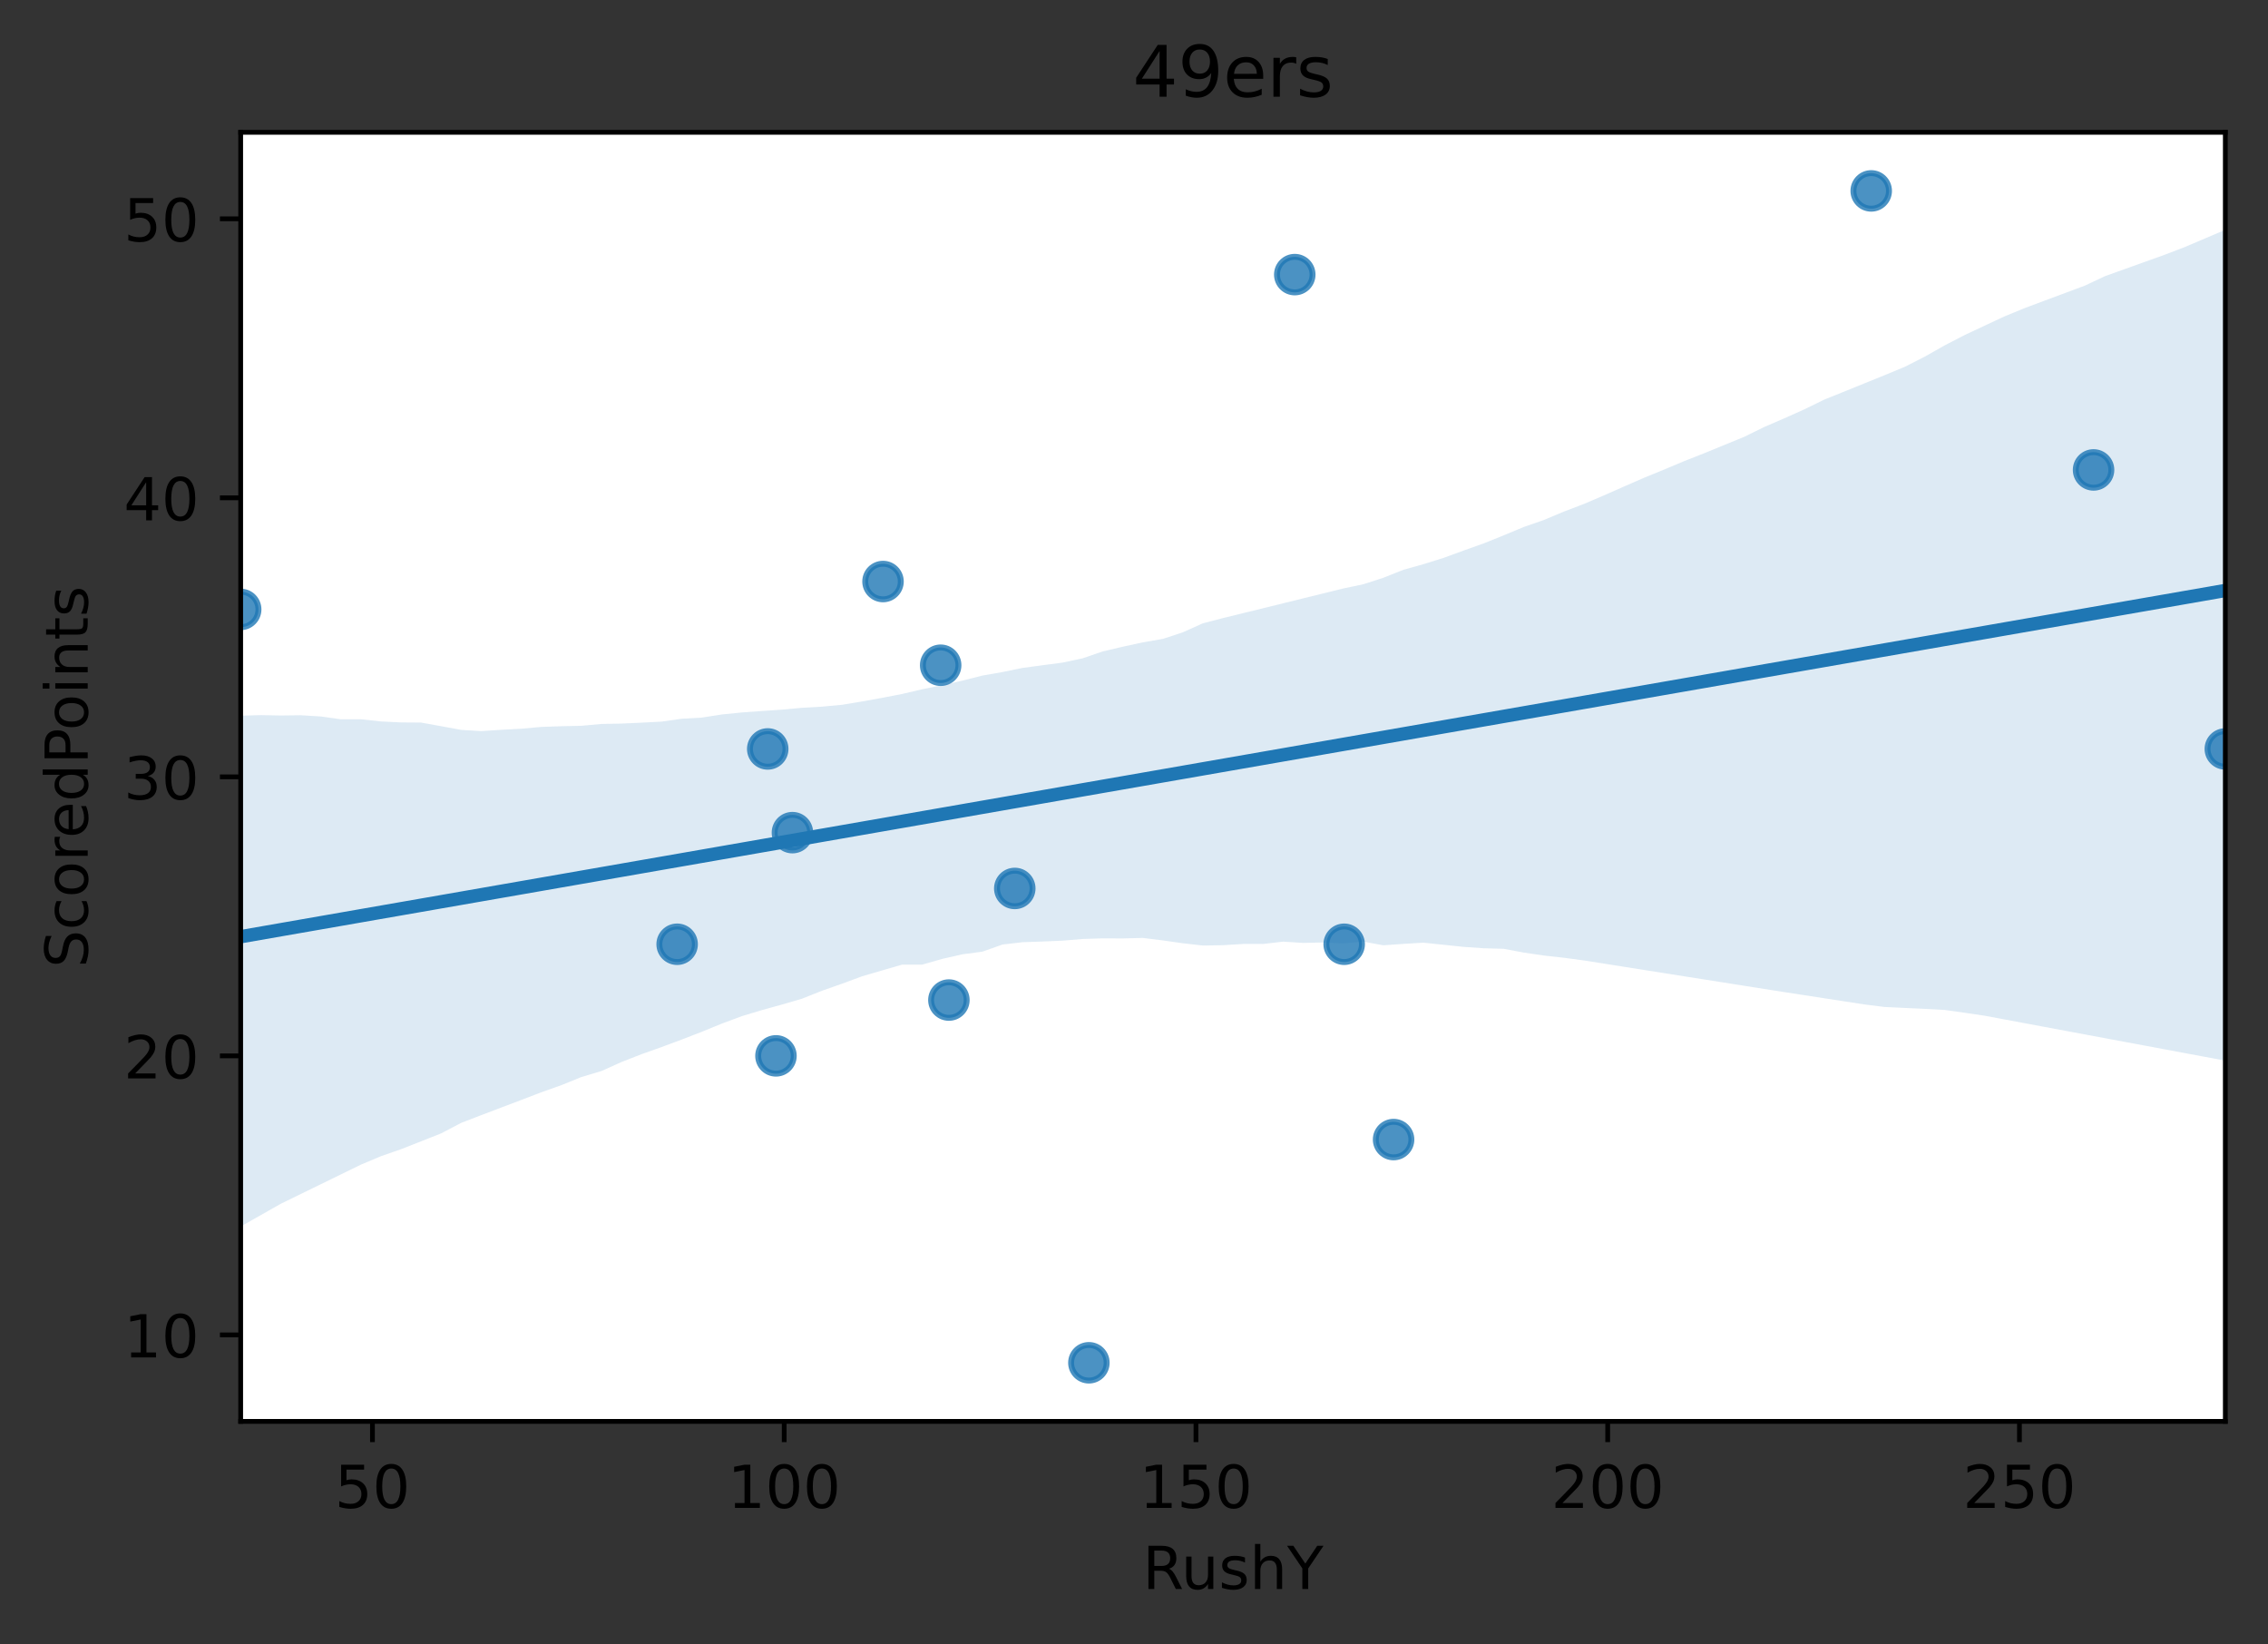 <?xml version="1.0" encoding="utf-8" standalone="no"?>
<!DOCTYPE svg PUBLIC "-//W3C//DTD SVG 1.1//EN"
  "http://www.w3.org/Graphics/SVG/1.1/DTD/svg11.dtd">
<!-- Created with matplotlib (https://matplotlib.org/) -->
<svg height="277.314pt" version="1.1" viewBox="0 0 382.603 277.314" width="382.603pt" xmlns="http://www.w3.org/2000/svg" xmlns:xlink="http://www.w3.org/1999/xlink">
 <rect x="0" y="0" width="382.603" height="277.314" fill="#333333" stroke="none"/>
 <defs>
  <style type="text/css">
*{stroke-linecap:butt;stroke-linejoin:round;}
  </style>
 </defs>
 <g id="figure_1">
  <g id="patch_1">
   <path d="M 0 277.314 
L 382.603 277.314 
L 382.603 0 
L 0 0 
z
" style="fill:none;"/>
  </g>
  <g id="axes_1">
   <g id="patch_2">
    <path d="M 40.603 239.758 
L 375.403 239.758 
L 375.403 22.318 
L 40.603 22.318 
z
" style="fill:#ffffff;"/>
   </g>
   <g id="PathCollection_1">
    <defs>
     <path d="M 0 3 
C 0.796 3 1.559 2.684 2.121 2.121 
C 2.684 1.559 3 0.796 3 0 
C 3 -0.796 2.684 -1.559 2.121 -2.121 
C 1.559 -2.684 0.796 -3 0 -3 
C -0.796 -3 -1.559 -2.684 -2.121 -2.121 
C -2.684 -1.559 -3 -0.796 -3 0 
C -3 0.796 -2.684 1.559 -2.121 2.121 
C -1.559 2.684 -0.796 3 0 3 
z
" id="med440c8128" style="stroke:#1f77b4;stroke-opacity:0.8;"/>
    </defs>
    <g clip-path="url(#pca82115f9b)">
     <use style="fill:#1f77b4;fill-opacity:0.8;stroke:#1f77b4;stroke-opacity:0.8;" x="129.513" xlink:href="#med440c8128" y="126.332"/>
     <use style="fill:#1f77b4;fill-opacity:0.8;stroke:#1f77b4;stroke-opacity:0.8;" x="353.176" xlink:href="#med440c8128" y="79.267"/>
     <use style="fill:#1f77b4;fill-opacity:0.8;stroke:#1f77b4;stroke-opacity:0.8;" x="226.757" xlink:href="#med440c8128" y="159.277"/>
     <use style="fill:#1f77b4;fill-opacity:0.8;stroke:#1f77b4;stroke-opacity:0.8;" x="375.403" xlink:href="#med440c8128" y="126.332"/>
     <use style="fill:#1f77b4;fill-opacity:0.8;stroke:#1f77b4;stroke-opacity:0.8;" x="130.902" xlink:href="#med440c8128" y="178.103"/>
     <use style="fill:#1f77b4;fill-opacity:0.8;stroke:#1f77b4;stroke-opacity:0.8;" x="183.692" xlink:href="#med440c8128" y="229.874"/>
     <use style="fill:#1f77b4;fill-opacity:0.8;stroke:#1f77b4;stroke-opacity:0.8;" x="315.667" xlink:href="#med440c8128" y="32.202"/>
     <use style="fill:#1f77b4;fill-opacity:0.8;stroke:#1f77b4;stroke-opacity:0.8;" x="133.68" xlink:href="#med440c8128" y="140.451"/>
     <use style="fill:#1f77b4;fill-opacity:0.8;stroke:#1f77b4;stroke-opacity:0.8;" x="114.231" xlink:href="#med440c8128" y="159.277"/>
     <use style="fill:#1f77b4;fill-opacity:0.8;stroke:#1f77b4;stroke-opacity:0.8;" x="40.603" xlink:href="#med440c8128" y="102.799"/>
     <use style="fill:#1f77b4;fill-opacity:0.8;stroke:#1f77b4;stroke-opacity:0.8;" x="148.962" xlink:href="#med440c8128" y="98.093"/>
     <use style="fill:#1f77b4;fill-opacity:0.8;stroke:#1f77b4;stroke-opacity:0.8;" x="235.093" xlink:href="#med440c8128" y="192.223"/>
     <use style="fill:#1f77b4;fill-opacity:0.8;stroke:#1f77b4;stroke-opacity:0.8;" x="218.422" xlink:href="#med440c8128" y="46.321"/>
     <use style="fill:#1f77b4;fill-opacity:0.8;stroke:#1f77b4;stroke-opacity:0.8;" x="160.075" xlink:href="#med440c8128" y="168.69"/>
     <use style="fill:#1f77b4;fill-opacity:0.8;stroke:#1f77b4;stroke-opacity:0.8;" x="158.686" xlink:href="#med440c8128" y="112.212"/>
     <use style="fill:#1f77b4;fill-opacity:0.8;stroke:#1f77b4;stroke-opacity:0.8;" x="171.189" xlink:href="#med440c8128" y="149.864"/>
    </g>
   </g>
   <g id="PolyCollection_1">
    <path clip-path="url(#pca82115f9b)" d="M 40.603 120.722 
L 40.603 206.89 
L 43.985 204.971 
L 47.367 203.052 
L 50.749 201.401 
L 54.13 199.75 
L 57.512 198.099 
L 60.894 196.448 
L 64.276 195.024 
L 67.658 193.845 
L 71.039 192.517 
L 74.421 191.179 
L 77.803 189.405 
L 81.185 188.101 
L 84.567 186.817 
L 87.949 185.535 
L 91.33 184.243 
L 94.712 183.041 
L 98.094 181.667 
L 101.476 180.656 
L 104.858 179.135 
L 108.239 177.815 
L 111.621 176.611 
L 115.003 175.354 
L 118.385 174.045 
L 121.767 172.664 
L 125.149 171.404 
L 128.53 170.387 
L 131.912 169.449 
L 135.294 168.461 
L 138.676 167.115 
L 142.058 165.928 
L 145.439 164.678 
L 148.821 163.687 
L 152.203 162.709 
L 155.585 162.71 
L 158.967 161.742 
L 162.349 160.975 
L 165.73 160.524 
L 169.112 159.326 
L 172.494 158.931 
L 175.876 158.814 
L 179.258 158.67 
L 182.639 158.389 
L 186.021 158.283 
L 189.403 158.295 
L 192.785 158.21 
L 196.167 158.629 
L 199.549 159.11 
L 202.93 159.494 
L 206.312 159.437 
L 209.694 159.228 
L 213.076 159.229 
L 216.458 158.835 
L 219.839 159.05 
L 223.221 158.974 
L 226.603 159.131 
L 229.985 158.834 
L 233.367 159.454 
L 236.749 159.214 
L 240.13 159.011 
L 243.512 159.365 
L 246.894 159.719 
L 250.276 159.954 
L 253.658 160.043 
L 257.039 160.677 
L 260.421 161.179 
L 263.803 161.553 
L 267.185 162.007 
L 270.567 162.541 
L 273.949 163.076 
L 277.33 163.61 
L 280.712 164.144 
L 284.094 164.679 
L 287.476 165.213 
L 290.858 165.748 
L 294.239 166.282 
L 297.621 166.816 
L 301.003 167.346 
L 304.385 167.868 
L 307.767 168.389 
L 311.149 168.911 
L 314.53 169.432 
L 317.912 169.857 
L 321.294 170.015 
L 324.676 170.174 
L 328.058 170.361 
L 331.439 170.831 
L 334.821 171.337 
L 338.203 171.968 
L 341.585 172.599 
L 344.967 173.23 
L 348.349 173.861 
L 351.73 174.493 
L 355.112 175.124 
L 358.494 175.755 
L 361.876 176.386 
L 365.258 177.018 
L 368.639 177.649 
L 372.021 178.28 
L 375.403 178.911 
L 375.403 38.759 
L 375.403 38.759 
L 372.021 40.201 
L 368.639 41.643 
L 365.258 42.941 
L 361.876 44.154 
L 358.494 45.366 
L 355.112 46.579 
L 351.73 48.171 
L 348.349 49.434 
L 344.967 50.692 
L 341.585 51.959 
L 338.203 53.346 
L 334.821 54.925 
L 331.439 56.512 
L 328.058 58.258 
L 324.676 60.174 
L 321.294 61.891 
L 317.912 63.29 
L 314.53 64.662 
L 311.149 66.034 
L 307.767 67.398 
L 304.385 69.051 
L 301.003 70.566 
L 297.621 72.025 
L 294.239 73.687 
L 290.858 75.071 
L 287.476 76.456 
L 284.094 77.791 
L 280.712 79.211 
L 277.33 80.597 
L 273.949 82.074 
L 270.567 83.569 
L 267.185 85.012 
L 263.803 86.301 
L 260.421 87.721 
L 257.039 88.895 
L 253.658 90.307 
L 250.276 91.664 
L 246.894 92.871 
L 243.512 94.107 
L 240.13 95.165 
L 236.749 96.113 
L 233.367 97.459 
L 229.985 98.553 
L 226.603 99.266 
L 223.221 100.098 
L 219.839 100.931 
L 216.458 101.766 
L 213.076 102.599 
L 209.694 103.428 
L 206.312 104.258 
L 202.93 105.135 
L 199.549 106.656 
L 196.167 107.769 
L 192.785 108.356 
L 189.403 109.09 
L 186.021 109.885 
L 182.639 111.045 
L 179.258 111.768 
L 175.876 112.214 
L 172.494 112.668 
L 169.112 113.361 
L 165.73 113.955 
L 162.349 114.811 
L 158.967 115.579 
L 155.585 116.262 
L 152.203 117.055 
L 148.821 117.711 
L 145.439 118.322 
L 142.058 118.883 
L 138.676 119.199 
L 135.294 119.391 
L 131.912 119.704 
L 128.53 119.932 
L 125.149 120.177 
L 121.767 120.516 
L 118.385 121.046 
L 115.003 121.241 
L 111.621 121.72 
L 108.239 121.899 
L 104.858 122.052 
L 101.476 122.116 
L 98.094 122.425 
L 94.712 122.499 
L 91.33 122.616 
L 87.949 122.919 
L 84.567 123.102 
L 81.185 123.323 
L 77.803 123.118 
L 74.421 122.495 
L 71.039 121.886 
L 67.658 121.859 
L 64.276 121.694 
L 60.894 121.327 
L 57.512 121.332 
L 54.13 120.855 
L 50.749 120.649 
L 47.367 120.691 
L 43.985 120.628 
L 40.603 120.722 
z
" style="fill:#1f77b4;fill-opacity:0.15;"/>
   </g>
   <g id="matplotlib.axis_1">
    <g id="xtick_1">
     <g id="line2d_1">
      <defs>
       <path d="M 0 0 
L 0 3.5 
" id="m88f4fafa24" style="stroke:#000000;stroke-width:0.8;"/>
      </defs>
      <g>
       <use style="stroke:#000000;stroke-width:0.8;" x="62.831" xlink:href="#m88f4fafa24" y="239.758"/>
      </g>
     </g>
     <g id="text_1">
      <!-- 50 -->
      <defs>
       <path d="M 10.797 72.906 
L 49.516 72.906 
L 49.516 64.594 
L 19.828 64.594 
L 19.828 46.734 
Q 21.969 47.469 24.109 47.828 
Q 26.266 48.188 28.422 48.188 
Q 40.625 48.188 47.75 41.5 
Q 54.891 34.812 54.891 23.391 
Q 54.891 11.625 47.562 5.094 
Q 40.234 -1.422 26.906 -1.422 
Q 22.312 -1.422 17.547 -0.641 
Q 12.797 0.141 7.719 1.703 
L 7.719 11.625 
Q 12.109 9.234 16.797 8.062 
Q 21.484 6.891 26.703 6.891 
Q 35.156 6.891 40.078 11.328 
Q 45.016 15.766 45.016 23.391 
Q 45.016 31 40.078 35.438 
Q 35.156 39.891 26.703 39.891 
Q 22.75 39.891 18.812 39.016 
Q 14.891 38.141 10.797 36.281 
z
" id="DejaVuSans-53"/>
       <path d="M 31.781 66.406 
Q 24.172 66.406 20.328 58.906 
Q 16.5 51.422 16.5 36.375 
Q 16.5 21.391 20.328 13.891 
Q 24.172 6.391 31.781 6.391 
Q 39.453 6.391 43.281 13.891 
Q 47.125 21.391 47.125 36.375 
Q 47.125 51.422 43.281 58.906 
Q 39.453 66.406 31.781 66.406 
z
M 31.781 74.219 
Q 44.047 74.219 50.516 64.516 
Q 56.984 54.828 56.984 36.375 
Q 56.984 17.969 50.516 8.266 
Q 44.047 -1.422 31.781 -1.422 
Q 19.531 -1.422 13.062 8.266 
Q 6.594 17.969 6.594 36.375 
Q 6.594 54.828 13.062 64.516 
Q 19.531 74.219 31.781 74.219 
z
" id="DejaVuSans-48"/>
      </defs>
      <g transform="translate(56.468 254.357)scale(0.1 -0.1)">
       <use xlink:href="#DejaVuSans-53"/>
       <use x="63.623" xlink:href="#DejaVuSans-48"/>
      </g>
     </g>
    </g>
    <g id="xtick_2">
     <g id="line2d_2">
      <g>
       <use style="stroke:#000000;stroke-width:0.8;" x="132.291" xlink:href="#m88f4fafa24" y="239.758"/>
      </g>
     </g>
     <g id="text_2">
      <!-- 100 -->
      <defs>
       <path d="M 12.406 8.297 
L 28.516 8.297 
L 28.516 63.922 
L 10.984 60.406 
L 10.984 69.391 
L 28.422 72.906 
L 38.281 72.906 
L 38.281 8.297 
L 54.391 8.297 
L 54.391 0 
L 12.406 0 
z
" id="DejaVuSans-49"/>
      </defs>
      <g transform="translate(122.747 254.357)scale(0.1 -0.1)">
       <use xlink:href="#DejaVuSans-49"/>
       <use x="63.623" xlink:href="#DejaVuSans-48"/>
       <use x="127.246" xlink:href="#DejaVuSans-48"/>
      </g>
     </g>
    </g>
    <g id="xtick_3">
     <g id="line2d_3">
      <g>
       <use style="stroke:#000000;stroke-width:0.8;" x="201.752" xlink:href="#m88f4fafa24" y="239.758"/>
      </g>
     </g>
     <g id="text_3">
      <!-- 150 -->
      <g transform="translate(192.208 254.357)scale(0.1 -0.1)">
       <use xlink:href="#DejaVuSans-49"/>
       <use x="63.623" xlink:href="#DejaVuSans-53"/>
       <use x="127.246" xlink:href="#DejaVuSans-48"/>
      </g>
     </g>
    </g>
    <g id="xtick_4">
     <g id="line2d_4">
      <g>
       <use style="stroke:#000000;stroke-width:0.8;" x="271.212" xlink:href="#m88f4fafa24" y="239.758"/>
      </g>
     </g>
     <g id="text_4">
      <!-- 200 -->
      <defs>
       <path d="M 19.188 8.297 
L 53.609 8.297 
L 53.609 0 
L 7.328 0 
L 7.328 8.297 
Q 12.938 14.109 22.625 23.891 
Q 32.328 33.688 34.812 36.531 
Q 39.547 41.844 41.422 45.531 
Q 43.312 49.219 43.312 52.781 
Q 43.312 58.594 39.234 62.25 
Q 35.156 65.922 28.609 65.922 
Q 23.969 65.922 18.812 64.312 
Q 13.672 62.703 7.812 59.422 
L 7.812 69.391 
Q 13.766 71.781 18.938 73 
Q 24.125 74.219 28.422 74.219 
Q 39.75 74.219 46.484 68.547 
Q 53.219 62.891 53.219 53.422 
Q 53.219 48.922 51.531 44.891 
Q 49.859 40.875 45.406 35.406 
Q 44.188 33.984 37.641 27.219 
Q 31.109 20.453 19.188 8.297 
z
" id="DejaVuSans-50"/>
      </defs>
      <g transform="translate(261.669 254.357)scale(0.1 -0.1)">
       <use xlink:href="#DejaVuSans-50"/>
       <use x="63.623" xlink:href="#DejaVuSans-48"/>
       <use x="127.246" xlink:href="#DejaVuSans-48"/>
      </g>
     </g>
    </g>
    <g id="xtick_5">
     <g id="line2d_5">
      <g>
       <use style="stroke:#000000;stroke-width:0.8;" x="340.673" xlink:href="#m88f4fafa24" y="239.758"/>
      </g>
     </g>
     <g id="text_5">
      <!-- 250 -->
      <g transform="translate(331.129 254.357)scale(0.1 -0.1)">
       <use xlink:href="#DejaVuSans-50"/>
       <use x="63.623" xlink:href="#DejaVuSans-53"/>
       <use x="127.246" xlink:href="#DejaVuSans-48"/>
      </g>
     </g>
    </g>
    <g id="text_6">
     <!-- RushY -->
     <defs>
      <path d="M 44.391 34.188 
Q 47.562 33.109 50.562 29.594 
Q 53.562 26.078 56.594 19.922 
L 66.609 0 
L 56 0 
L 46.688 18.703 
Q 43.062 26.031 39.672 28.422 
Q 36.281 30.812 30.422 30.812 
L 19.672 30.812 
L 19.672 0 
L 9.812 0 
L 9.812 72.906 
L 32.078 72.906 
Q 44.578 72.906 50.734 67.672 
Q 56.891 62.453 56.891 51.906 
Q 56.891 45.016 53.688 40.469 
Q 50.484 35.938 44.391 34.188 
z
M 19.672 64.797 
L 19.672 38.922 
L 32.078 38.922 
Q 39.203 38.922 42.844 42.219 
Q 46.484 45.516 46.484 51.906 
Q 46.484 58.297 42.844 61.547 
Q 39.203 64.797 32.078 64.797 
z
" id="DejaVuSans-82"/>
      <path d="M 8.5 21.578 
L 8.5 54.688 
L 17.484 54.688 
L 17.484 21.922 
Q 17.484 14.156 20.5 10.266 
Q 23.531 6.391 29.594 6.391 
Q 36.859 6.391 41.078 11.031 
Q 45.312 15.672 45.312 23.688 
L 45.312 54.688 
L 54.297 54.688 
L 54.297 0 
L 45.312 0 
L 45.312 8.406 
Q 42.047 3.422 37.719 1 
Q 33.406 -1.422 27.688 -1.422 
Q 18.266 -1.422 13.375 4.438 
Q 8.5 10.297 8.5 21.578 
z
M 31.109 56 
z
" id="DejaVuSans-117"/>
      <path d="M 44.281 53.078 
L 44.281 44.578 
Q 40.484 46.531 36.375 47.5 
Q 32.281 48.484 27.875 48.484 
Q 21.188 48.484 17.844 46.438 
Q 14.5 44.391 14.5 40.281 
Q 14.5 37.156 16.891 35.375 
Q 19.281 33.594 26.516 31.984 
L 29.594 31.297 
Q 39.156 29.25 43.188 25.516 
Q 47.219 21.781 47.219 15.094 
Q 47.219 7.469 41.188 3.016 
Q 35.156 -1.422 24.609 -1.422 
Q 20.219 -1.422 15.453 -0.562 
Q 10.688 0.297 5.422 2 
L 5.422 11.281 
Q 10.406 8.688 15.234 7.391 
Q 20.062 6.109 24.812 6.109 
Q 31.156 6.109 34.562 8.281 
Q 37.984 10.453 37.984 14.406 
Q 37.984 18.062 35.516 20.016 
Q 33.062 21.969 24.703 23.781 
L 21.578 24.516 
Q 13.234 26.266 9.516 29.906 
Q 5.812 33.547 5.812 39.891 
Q 5.812 47.609 11.281 51.797 
Q 16.75 56 26.812 56 
Q 31.781 56 36.172 55.266 
Q 40.578 54.547 44.281 53.078 
z
" id="DejaVuSans-115"/>
      <path d="M 54.891 33.016 
L 54.891 0 
L 45.906 0 
L 45.906 32.719 
Q 45.906 40.484 42.875 44.328 
Q 39.844 48.188 33.797 48.188 
Q 26.516 48.188 22.312 43.547 
Q 18.109 38.922 18.109 30.906 
L 18.109 0 
L 9.078 0 
L 9.078 75.984 
L 18.109 75.984 
L 18.109 46.188 
Q 21.344 51.125 25.703 53.562 
Q 30.078 56 35.797 56 
Q 45.219 56 50.047 50.172 
Q 54.891 44.344 54.891 33.016 
z
" id="DejaVuSans-104"/>
      <path d="M -0.203 72.906 
L 10.406 72.906 
L 30.609 42.922 
L 50.688 72.906 
L 61.281 72.906 
L 35.5 34.719 
L 35.5 0 
L 25.594 0 
L 25.594 34.719 
z
" id="DejaVuSans-89"/>
     </defs>
     <g transform="translate(192.758 268.035)scale(0.1 -0.1)">
      <use xlink:href="#DejaVuSans-82"/>
      <use x="64.982" xlink:href="#DejaVuSans-117"/>
      <use x="128.361" xlink:href="#DejaVuSans-115"/>
      <use x="180.461" xlink:href="#DejaVuSans-104"/>
      <use x="243.84" xlink:href="#DejaVuSans-89"/>
     </g>
    </g>
   </g>
   <g id="matplotlib.axis_2">
    <g id="ytick_1">
     <g id="line2d_6">
      <defs>
       <path d="M 0 0 
L -3.5 0 
" id="m8c54864b11" style="stroke:#000000;stroke-width:0.8;"/>
      </defs>
      <g>
       <use style="stroke:#000000;stroke-width:0.8;" x="40.603" xlink:href="#m8c54864b11" y="225.168"/>
      </g>
     </g>
     <g id="text_7">
      <!-- 10 -->
      <g transform="translate(20.878 228.967)scale(0.1 -0.1)">
       <use xlink:href="#DejaVuSans-49"/>
       <use x="63.623" xlink:href="#DejaVuSans-48"/>
      </g>
     </g>
    </g>
    <g id="ytick_2">
     <g id="line2d_7">
      <g>
       <use style="stroke:#000000;stroke-width:0.8;" x="40.603" xlink:href="#m8c54864b11" y="178.103"/>
      </g>
     </g>
     <g id="text_8">
      <!-- 20 -->
      <g transform="translate(20.878 181.902)scale(0.1 -0.1)">
       <use xlink:href="#DejaVuSans-50"/>
       <use x="63.623" xlink:href="#DejaVuSans-48"/>
      </g>
     </g>
    </g>
    <g id="ytick_3">
     <g id="line2d_8">
      <g>
       <use style="stroke:#000000;stroke-width:0.8;" x="40.603" xlink:href="#m8c54864b11" y="131.038"/>
      </g>
     </g>
     <g id="text_9">
      <!-- 30 -->
      <defs>
       <path d="M 40.578 39.312 
Q 47.656 37.797 51.625 33 
Q 55.609 28.219 55.609 21.188 
Q 55.609 10.406 48.188 4.484 
Q 40.766 -1.422 27.094 -1.422 
Q 22.516 -1.422 17.656 -0.516 
Q 12.797 0.391 7.625 2.203 
L 7.625 11.719 
Q 11.719 9.328 16.594 8.109 
Q 21.484 6.891 26.812 6.891 
Q 36.078 6.891 40.938 10.547 
Q 45.797 14.203 45.797 21.188 
Q 45.797 27.641 41.281 31.266 
Q 36.766 34.906 28.719 34.906 
L 20.219 34.906 
L 20.219 43.016 
L 29.109 43.016 
Q 36.375 43.016 40.234 45.922 
Q 44.094 48.828 44.094 54.297 
Q 44.094 59.906 40.109 62.906 
Q 36.141 65.922 28.719 65.922 
Q 24.656 65.922 20.016 65.031 
Q 15.375 64.156 9.812 62.312 
L 9.812 71.094 
Q 15.438 72.656 20.344 73.438 
Q 25.25 74.219 29.594 74.219 
Q 40.828 74.219 47.359 69.109 
Q 53.906 64.016 53.906 55.328 
Q 53.906 49.266 50.438 45.094 
Q 46.969 40.922 40.578 39.312 
z
" id="DejaVuSans-51"/>
      </defs>
      <g transform="translate(20.878 134.837)scale(0.1 -0.1)">
       <use xlink:href="#DejaVuSans-51"/>
       <use x="63.623" xlink:href="#DejaVuSans-48"/>
      </g>
     </g>
    </g>
    <g id="ytick_4">
     <g id="line2d_9">
      <g>
       <use style="stroke:#000000;stroke-width:0.8;" x="40.603" xlink:href="#m8c54864b11" y="83.973"/>
      </g>
     </g>
     <g id="text_10">
      <!-- 40 -->
      <defs>
       <path d="M 37.797 64.312 
L 12.891 25.391 
L 37.797 25.391 
z
M 35.203 72.906 
L 47.609 72.906 
L 47.609 25.391 
L 58.016 25.391 
L 58.016 17.188 
L 47.609 17.188 
L 47.609 0 
L 37.797 0 
L 37.797 17.188 
L 4.891 17.188 
L 4.891 26.703 
z
" id="DejaVuSans-52"/>
      </defs>
      <g transform="translate(20.878 87.772)scale(0.1 -0.1)">
       <use xlink:href="#DejaVuSans-52"/>
       <use x="63.623" xlink:href="#DejaVuSans-48"/>
      </g>
     </g>
    </g>
    <g id="ytick_5">
     <g id="line2d_10">
      <g>
       <use style="stroke:#000000;stroke-width:0.8;" x="40.603" xlink:href="#m8c54864b11" y="36.908"/>
      </g>
     </g>
     <g id="text_11">
      <!-- 50 -->
      <g transform="translate(20.878 40.707)scale(0.1 -0.1)">
       <use xlink:href="#DejaVuSans-53"/>
       <use x="63.623" xlink:href="#DejaVuSans-48"/>
      </g>
     </g>
    </g>
    <g id="text_12">
     <!-- ScoredPoints -->
     <defs>
      <path d="M 53.516 70.516 
L 53.516 60.891 
Q 47.906 63.578 42.922 64.891 
Q 37.938 66.219 33.297 66.219 
Q 25.25 66.219 20.875 63.094 
Q 16.5 59.969 16.5 54.203 
Q 16.5 49.359 19.406 46.891 
Q 22.312 44.438 30.422 42.922 
L 36.375 41.703 
Q 47.406 39.594 52.656 34.297 
Q 57.906 29 57.906 20.125 
Q 57.906 9.516 50.797 4.047 
Q 43.703 -1.422 29.984 -1.422 
Q 24.812 -1.422 18.969 -0.25 
Q 13.141 0.922 6.891 3.219 
L 6.891 13.375 
Q 12.891 10.016 18.656 8.297 
Q 24.422 6.594 29.984 6.594 
Q 38.422 6.594 43.016 9.906 
Q 47.609 13.234 47.609 19.391 
Q 47.609 24.75 44.312 27.781 
Q 41.016 30.812 33.5 32.328 
L 27.484 33.5 
Q 16.453 35.688 11.516 40.375 
Q 6.594 45.062 6.594 53.422 
Q 6.594 63.094 13.406 68.656 
Q 20.219 74.219 32.172 74.219 
Q 37.312 74.219 42.625 73.281 
Q 47.953 72.359 53.516 70.516 
z
" id="DejaVuSans-83"/>
      <path d="M 48.781 52.594 
L 48.781 44.188 
Q 44.969 46.297 41.141 47.344 
Q 37.312 48.391 33.406 48.391 
Q 24.656 48.391 19.812 42.844 
Q 14.984 37.312 14.984 27.297 
Q 14.984 17.281 19.812 11.734 
Q 24.656 6.203 33.406 6.203 
Q 37.312 6.203 41.141 7.25 
Q 44.969 8.297 48.781 10.406 
L 48.781 2.094 
Q 45.016 0.344 40.984 -0.531 
Q 36.969 -1.422 32.422 -1.422 
Q 20.062 -1.422 12.781 6.344 
Q 5.516 14.109 5.516 27.297 
Q 5.516 40.672 12.859 48.328 
Q 20.219 56 33.016 56 
Q 37.156 56 41.109 55.141 
Q 45.062 54.297 48.781 52.594 
z
" id="DejaVuSans-99"/>
      <path d="M 30.609 48.391 
Q 23.391 48.391 19.188 42.75 
Q 14.984 37.109 14.984 27.297 
Q 14.984 17.484 19.156 11.844 
Q 23.344 6.203 30.609 6.203 
Q 37.797 6.203 41.984 11.859 
Q 46.188 17.531 46.188 27.297 
Q 46.188 37.016 41.984 42.703 
Q 37.797 48.391 30.609 48.391 
z
M 30.609 56 
Q 42.328 56 49.016 48.375 
Q 55.719 40.766 55.719 27.297 
Q 55.719 13.875 49.016 6.219 
Q 42.328 -1.422 30.609 -1.422 
Q 18.844 -1.422 12.172 6.219 
Q 5.516 13.875 5.516 27.297 
Q 5.516 40.766 12.172 48.375 
Q 18.844 56 30.609 56 
z
" id="DejaVuSans-111"/>
      <path d="M 41.109 46.297 
Q 39.594 47.172 37.812 47.578 
Q 36.031 48 33.891 48 
Q 26.266 48 22.188 43.047 
Q 18.109 38.094 18.109 28.812 
L 18.109 0 
L 9.078 0 
L 9.078 54.688 
L 18.109 54.688 
L 18.109 46.188 
Q 20.953 51.172 25.484 53.578 
Q 30.031 56 36.531 56 
Q 37.453 56 38.578 55.875 
Q 39.703 55.766 41.062 55.516 
z
" id="DejaVuSans-114"/>
      <path d="M 56.203 29.594 
L 56.203 25.203 
L 14.891 25.203 
Q 15.484 15.922 20.484 11.062 
Q 25.484 6.203 34.422 6.203 
Q 39.594 6.203 44.453 7.469 
Q 49.312 8.734 54.109 11.281 
L 54.109 2.781 
Q 49.266 0.734 44.188 -0.344 
Q 39.109 -1.422 33.891 -1.422 
Q 20.797 -1.422 13.156 6.188 
Q 5.516 13.812 5.516 26.812 
Q 5.516 40.234 12.766 48.109 
Q 20.016 56 32.328 56 
Q 43.359 56 49.781 48.891 
Q 56.203 41.797 56.203 29.594 
z
M 47.219 32.234 
Q 47.125 39.594 43.094 43.984 
Q 39.062 48.391 32.422 48.391 
Q 24.906 48.391 20.391 44.141 
Q 15.875 39.891 15.188 32.172 
z
" id="DejaVuSans-101"/>
      <path d="M 45.406 46.391 
L 45.406 75.984 
L 54.391 75.984 
L 54.391 0 
L 45.406 0 
L 45.406 8.203 
Q 42.578 3.328 38.25 0.953 
Q 33.938 -1.422 27.875 -1.422 
Q 17.969 -1.422 11.734 6.484 
Q 5.516 14.406 5.516 27.297 
Q 5.516 40.188 11.734 48.094 
Q 17.969 56 27.875 56 
Q 33.938 56 38.25 53.625 
Q 42.578 51.266 45.406 46.391 
z
M 14.797 27.297 
Q 14.797 17.391 18.875 11.75 
Q 22.953 6.109 30.078 6.109 
Q 37.203 6.109 41.297 11.75 
Q 45.406 17.391 45.406 27.297 
Q 45.406 37.203 41.297 42.844 
Q 37.203 48.484 30.078 48.484 
Q 22.953 48.484 18.875 42.844 
Q 14.797 37.203 14.797 27.297 
z
" id="DejaVuSans-100"/>
      <path d="M 19.672 64.797 
L 19.672 37.406 
L 32.078 37.406 
Q 38.969 37.406 42.719 40.969 
Q 46.484 44.531 46.484 51.125 
Q 46.484 57.672 42.719 61.234 
Q 38.969 64.797 32.078 64.797 
z
M 9.812 72.906 
L 32.078 72.906 
Q 44.344 72.906 50.609 67.359 
Q 56.891 61.812 56.891 51.125 
Q 56.891 40.328 50.609 34.812 
Q 44.344 29.297 32.078 29.297 
L 19.672 29.297 
L 19.672 0 
L 9.812 0 
z
" id="DejaVuSans-80"/>
      <path d="M 9.422 54.688 
L 18.406 54.688 
L 18.406 0 
L 9.422 0 
z
M 9.422 75.984 
L 18.406 75.984 
L 18.406 64.594 
L 9.422 64.594 
z
" id="DejaVuSans-105"/>
      <path d="M 54.891 33.016 
L 54.891 0 
L 45.906 0 
L 45.906 32.719 
Q 45.906 40.484 42.875 44.328 
Q 39.844 48.188 33.797 48.188 
Q 26.516 48.188 22.312 43.547 
Q 18.109 38.922 18.109 30.906 
L 18.109 0 
L 9.078 0 
L 9.078 54.688 
L 18.109 54.688 
L 18.109 46.188 
Q 21.344 51.125 25.703 53.562 
Q 30.078 56 35.797 56 
Q 45.219 56 50.047 50.172 
Q 54.891 44.344 54.891 33.016 
z
" id="DejaVuSans-110"/>
      <path d="M 18.312 70.219 
L 18.312 54.688 
L 36.812 54.688 
L 36.812 47.703 
L 18.312 47.703 
L 18.312 18.016 
Q 18.312 11.328 20.141 9.422 
Q 21.969 7.516 27.594 7.516 
L 36.812 7.516 
L 36.812 0 
L 27.594 0 
Q 17.188 0 13.234 3.875 
Q 9.281 7.766 9.281 18.016 
L 9.281 47.703 
L 2.688 47.703 
L 2.688 54.688 
L 9.281 54.688 
L 9.281 70.219 
z
" id="DejaVuSans-116"/>
     </defs>
     <g transform="translate(14.798 163.23)rotate(-90)scale(0.1 -0.1)">
      <use xlink:href="#DejaVuSans-83"/>
      <use x="63.477" xlink:href="#DejaVuSans-99"/>
      <use x="118.457" xlink:href="#DejaVuSans-111"/>
      <use x="179.639" xlink:href="#DejaVuSans-114"/>
      <use x="218.502" xlink:href="#DejaVuSans-101"/>
      <use x="280.025" xlink:href="#DejaVuSans-100"/>
      <use x="343.502" xlink:href="#DejaVuSans-80"/>
      <use x="400.18" xlink:href="#DejaVuSans-111"/>
      <use x="461.361" xlink:href="#DejaVuSans-105"/>
      <use x="489.145" xlink:href="#DejaVuSans-110"/>
      <use x="552.523" xlink:href="#DejaVuSans-116"/>
      <use x="591.732" xlink:href="#DejaVuSans-115"/>
     </g>
    </g>
   </g>
   <g id="line2d_11">
    <path clip-path="url(#pca82115f9b)" d="M 40.603 158.005 
L 43.985 157.415 
L 47.367 156.825 
L 50.749 156.235 
L 54.13 155.645 
L 57.512 155.055 
L 60.894 154.465 
L 64.276 153.875 
L 67.658 153.285 
L 71.039 152.696 
L 74.421 152.106 
L 77.803 151.516 
L 81.185 150.926 
L 84.567 150.336 
L 87.949 149.746 
L 91.33 149.156 
L 94.712 148.566 
L 98.094 147.976 
L 101.476 147.386 
L 104.858 146.796 
L 108.239 146.206 
L 111.621 145.616 
L 115.003 145.026 
L 118.385 144.436 
L 121.767 143.846 
L 125.149 143.256 
L 128.53 142.666 
L 131.912 142.077 
L 135.294 141.487 
L 138.676 140.897 
L 142.058 140.307 
L 145.439 139.717 
L 148.821 139.127 
L 152.203 138.537 
L 155.585 137.947 
L 158.967 137.357 
L 162.349 136.767 
L 165.73 136.177 
L 169.112 135.587 
L 172.494 134.997 
L 175.876 134.407 
L 179.258 133.817 
L 182.639 133.227 
L 186.021 132.637 
L 189.403 132.048 
L 192.785 131.458 
L 196.167 130.868 
L 199.549 130.278 
L 202.93 129.688 
L 206.312 129.098 
L 209.694 128.508 
L 213.076 127.918 
L 216.458 127.328 
L 219.839 126.738 
L 223.221 126.148 
L 226.603 125.558 
L 229.985 124.968 
L 233.367 124.378 
L 236.749 123.788 
L 240.13 123.198 
L 243.512 122.608 
L 246.894 122.019 
L 250.276 121.429 
L 253.658 120.839 
L 257.039 120.249 
L 260.421 119.659 
L 263.803 119.069 
L 267.185 118.479 
L 270.567 117.889 
L 273.949 117.299 
L 277.33 116.709 
L 280.712 116.119 
L 284.094 115.529 
L 287.476 114.939 
L 290.858 114.349 
L 294.239 113.759 
L 297.621 113.169 
L 301.003 112.579 
L 304.385 111.989 
L 307.767 111.4 
L 311.149 110.81 
L 314.53 110.22 
L 317.912 109.63 
L 321.294 109.04 
L 324.676 108.45 
L 328.058 107.86 
L 331.439 107.27 
L 334.821 106.68 
L 338.203 106.09 
L 341.585 105.5 
L 344.967 104.91 
L 348.349 104.32 
L 351.73 103.73 
L 355.112 103.14 
L 358.494 102.55 
L 361.876 101.96 
L 365.258 101.371 
L 368.639 100.781 
L 372.021 100.191 
L 375.403 99.601 
" style="fill:none;stroke:#1f77b4;stroke-linecap:square;stroke-width:2.25;"/>
   </g>
   <g id="patch_3">
    <path d="M 40.603 239.758 
L 40.603 22.318 
" style="fill:none;stroke:#000000;stroke-linecap:square;stroke-linejoin:miter;stroke-width:0.8;"/>
   </g>
   <g id="patch_4">
    <path d="M 375.403 239.758 
L 375.403 22.318 
" style="fill:none;stroke:#000000;stroke-linecap:square;stroke-linejoin:miter;stroke-width:0.8;"/>
   </g>
   <g id="patch_5">
    <path d="M 40.603 239.758 
L 375.403 239.758 
" style="fill:none;stroke:#000000;stroke-linecap:square;stroke-linejoin:miter;stroke-width:0.8;"/>
   </g>
   <g id="patch_6">
    <path d="M 40.603 22.318 
L 375.403 22.318 
" style="fill:none;stroke:#000000;stroke-linecap:square;stroke-linejoin:miter;stroke-width:0.8;"/>
   </g>
   <g id="text_13">
    <!-- 49ers -->
    <defs>
     <path d="M 10.984 1.516 
L 10.984 10.5 
Q 14.703 8.734 18.5 7.812 
Q 22.312 6.891 25.984 6.891 
Q 35.75 6.891 40.891 13.453 
Q 46.047 20.016 46.781 33.406 
Q 43.953 29.203 39.594 26.953 
Q 35.25 24.703 29.984 24.703 
Q 19.047 24.703 12.672 31.312 
Q 6.297 37.938 6.297 49.422 
Q 6.297 60.641 12.938 67.422 
Q 19.578 74.219 30.609 74.219 
Q 43.266 74.219 49.922 64.516 
Q 56.594 54.828 56.594 36.375 
Q 56.594 19.141 48.406 8.859 
Q 40.234 -1.422 26.422 -1.422 
Q 22.703 -1.422 18.891 -0.688 
Q 15.094 0.047 10.984 1.516 
z
M 30.609 32.422 
Q 37.25 32.422 41.125 36.953 
Q 45.016 41.5 45.016 49.422 
Q 45.016 57.281 41.125 61.844 
Q 37.25 66.406 30.609 66.406 
Q 23.969 66.406 20.094 61.844 
Q 16.219 57.281 16.219 49.422 
Q 16.219 41.5 20.094 36.953 
Q 23.969 32.422 30.609 32.422 
z
" id="DejaVuSans-57"/>
    </defs>
    <g transform="translate(191.084 16.318)scale(0.12 -0.12)">
     <use xlink:href="#DejaVuSans-52"/>
     <use x="63.623" xlink:href="#DejaVuSans-57"/>
     <use x="127.246" xlink:href="#DejaVuSans-101"/>
     <use x="188.77" xlink:href="#DejaVuSans-114"/>
     <use x="229.883" xlink:href="#DejaVuSans-115"/>
    </g>
   </g>
  </g>
 </g>
 <defs>
  <clipPath id="pca82115f9b">
   <rect height="217.44" width="334.8" x="40.603" y="22.318"/>
  </clipPath>
 </defs>
</svg>
